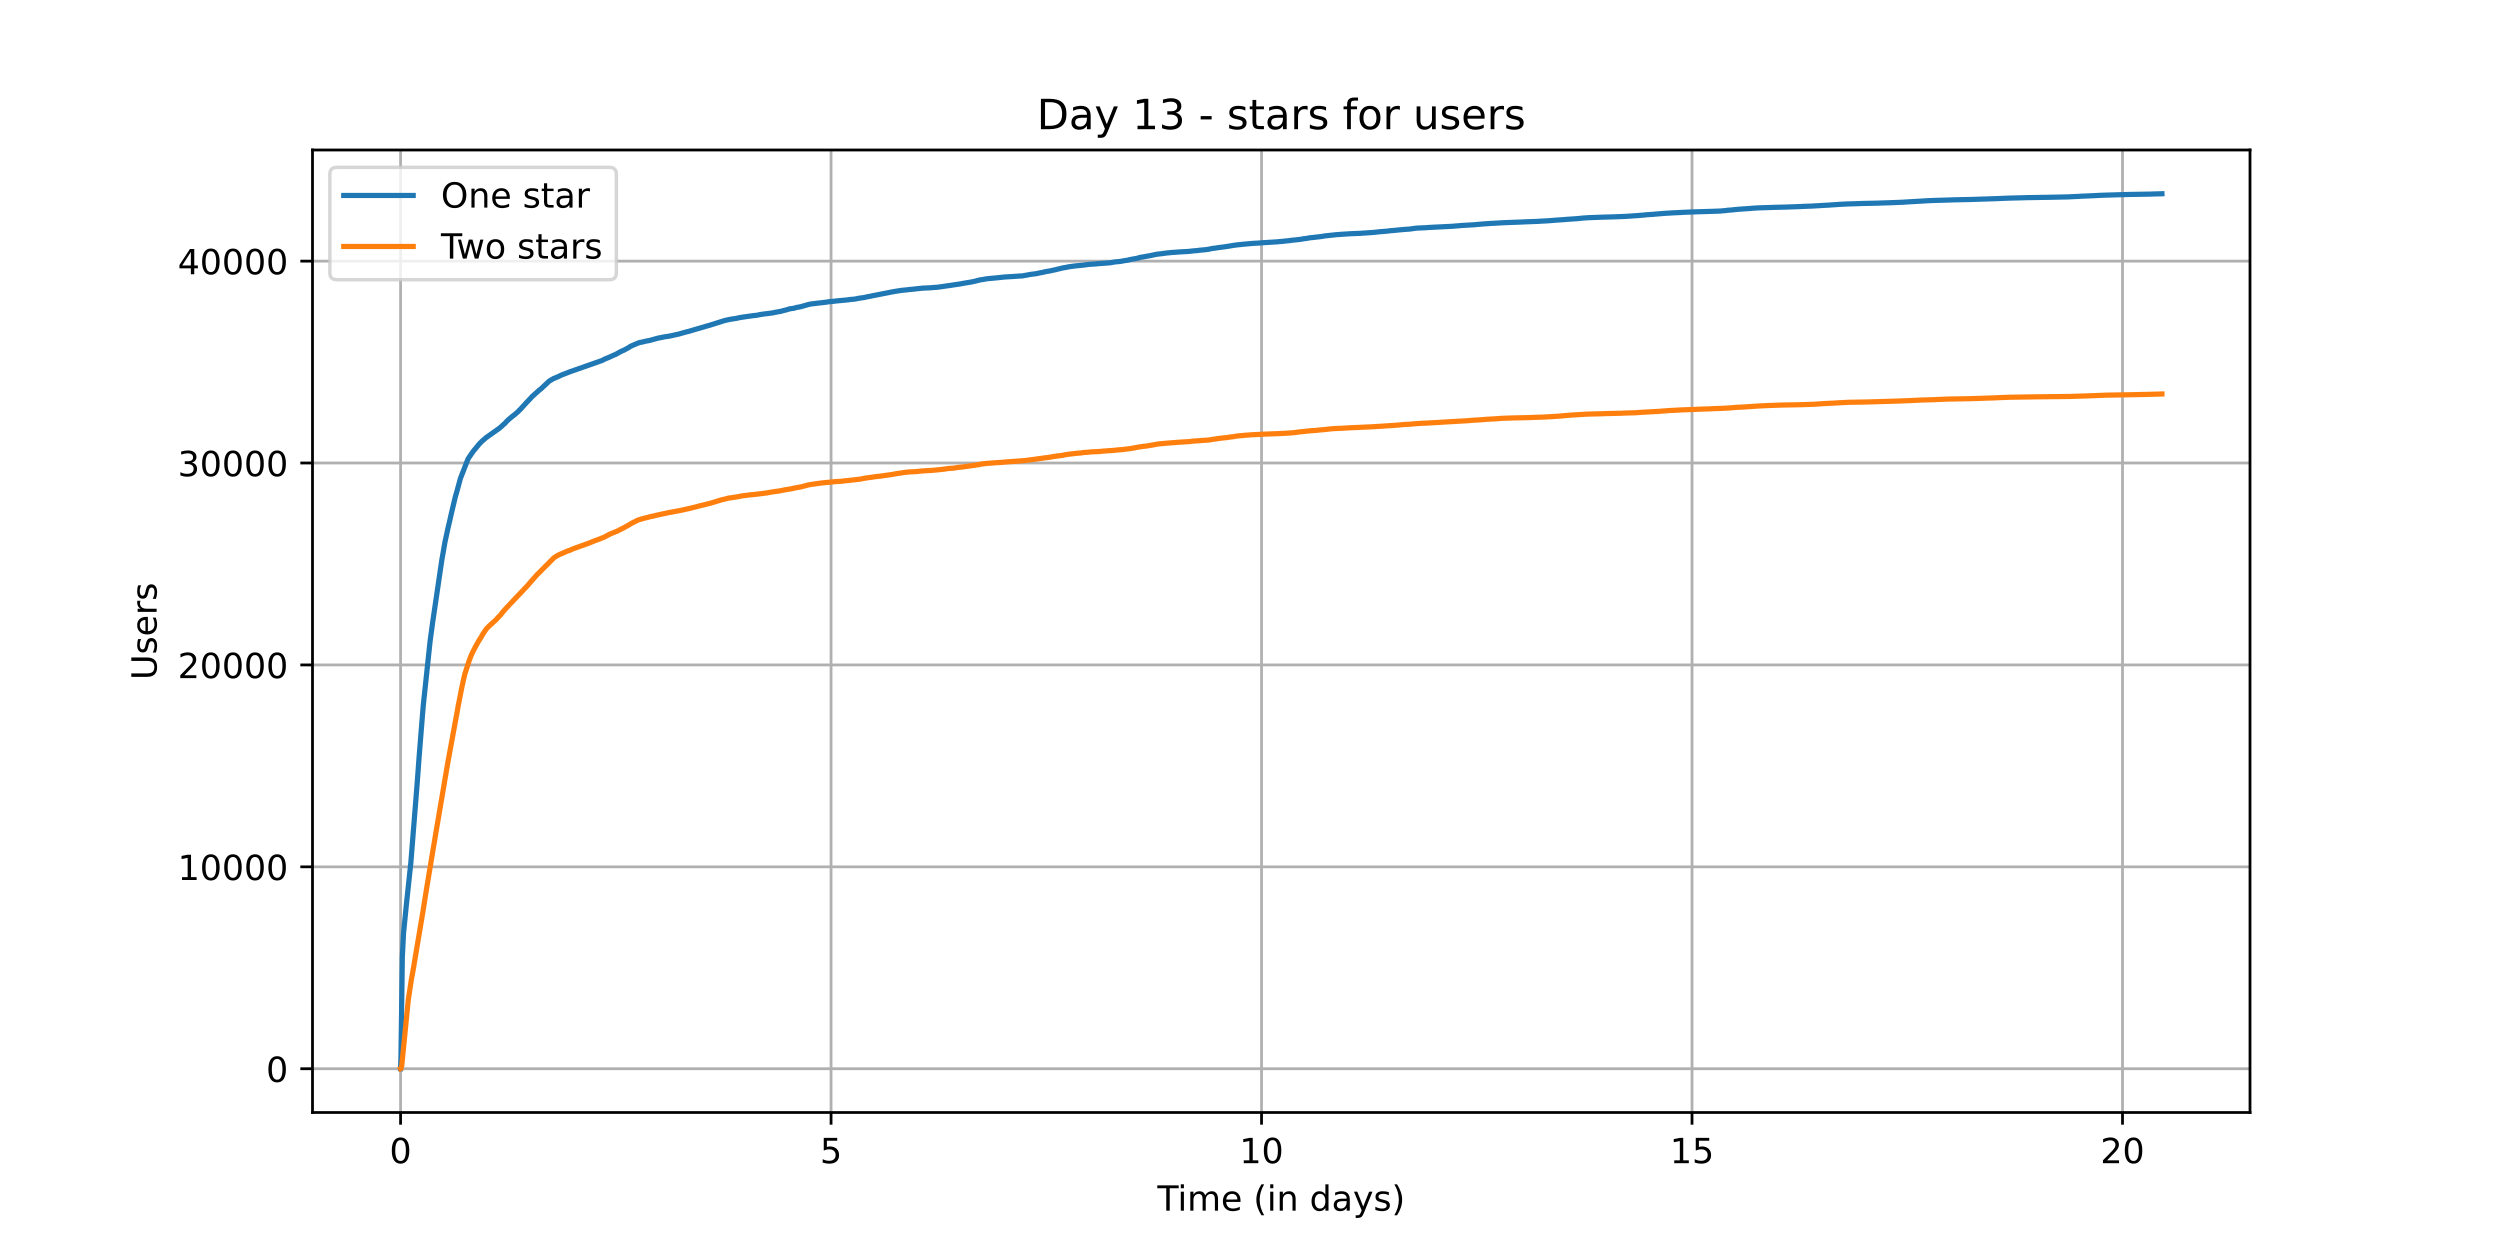 <?xml version="1.0" encoding="utf-8" standalone="no"?>
<!DOCTYPE svg PUBLIC "-//W3C//DTD SVG 1.1//EN"
  "http://www.w3.org/Graphics/SVG/1.1/DTD/svg11.dtd">
<!-- Created with matplotlib (https://matplotlib.org/) -->
<svg height="360pt" version="1.1" viewBox="0 0 720 360" width="720pt" xmlns="http://www.w3.org/2000/svg" xmlns:xlink="http://www.w3.org/1999/xlink">
 <defs>
  <style type="text/css">*{stroke-linecap:butt;stroke-linejoin:round;}</style>
 </defs>
 <g id="figure_1">
  <g id="patch_1">
   <path d="M 0 360 
L 720 360 
L 720 0 
L 0 0 
z
" style="fill:#ffffff;"/>
  </g>
  <g id="axes_1">
   <g id="patch_2">
    <path d="M 90 320.4 
L 648 320.4 
L 648 43.2 
L 90 43.2 
z
" style="fill:#ffffff;"/>
   </g>
   <g id="matplotlib.axis_1">
    <g id="xtick_1">
     <g id="line2d_1">
      <path clip-path="url(#pd31246cb4e)" d="M 115.364 320.4 
L 115.364 43.2 
" style="fill:none;stroke:#b0b0b0;stroke-linecap:square;stroke-width:0.8;"/>
     </g>
     <g id="line2d_2">
      <defs>
       <path d="M 0 0 
L 0 3.5 
" id="m4a425275cb" style="stroke:#000000;stroke-width:0.8;"/>
      </defs>
      <g>
       <use style="stroke:#000000;stroke-width:0.8;" x="115.364" xlink:href="#m4a425275cb" y="320.4"/>
      </g>
     </g>
     <g id="text_1">
      <!-- 0 -->
      <g transform="translate(112.182 334.998)scale(0.1 -0.1)">
       <defs>
        <path d="M 31.781 66.406 
Q 24.172 66.406 20.328 58.906 
Q 16.5 51.422 16.5 36.375 
Q 16.5 21.391 20.328 13.891 
Q 24.172 6.391 31.781 6.391 
Q 39.453 6.391 43.281 13.891 
Q 47.125 21.391 47.125 36.375 
Q 47.125 51.422 43.281 58.906 
Q 39.453 66.406 31.781 66.406 
z
M 31.781 74.219 
Q 44.047 74.219 50.516 64.516 
Q 56.984 54.828 56.984 36.375 
Q 56.984 17.969 50.516 8.266 
Q 44.047 -1.422 31.781 -1.422 
Q 19.531 -1.422 13.062 8.266 
Q 6.594 17.969 6.594 36.375 
Q 6.594 54.828 13.062 64.516 
Q 19.531 74.219 31.781 74.219 
z
" id="DejaVuSans-48"/>
       </defs>
       <use xlink:href="#DejaVuSans-48"/>
      </g>
     </g>
    </g>
    <g id="xtick_2">
     <g id="line2d_3">
      <path clip-path="url(#pd31246cb4e)" d="M 239.343 320.4 
L 239.343 43.2 
" style="fill:none;stroke:#b0b0b0;stroke-linecap:square;stroke-width:0.8;"/>
     </g>
     <g id="line2d_4">
      <g>
       <use style="stroke:#000000;stroke-width:0.8;" x="239.343" xlink:href="#m4a425275cb" y="320.4"/>
      </g>
     </g>
     <g id="text_2">
      <!-- 5 -->
      <g transform="translate(236.162 334.998)scale(0.1 -0.1)">
       <defs>
        <path d="M 10.797 72.906 
L 49.516 72.906 
L 49.516 64.594 
L 19.828 64.594 
L 19.828 46.734 
Q 21.969 47.469 24.109 47.828 
Q 26.266 48.188 28.422 48.188 
Q 40.625 48.188 47.75 41.5 
Q 54.891 34.812 54.891 23.391 
Q 54.891 11.625 47.562 5.094 
Q 40.234 -1.422 26.906 -1.422 
Q 22.312 -1.422 17.547 -0.641 
Q 12.797 0.141 7.719 1.703 
L 7.719 11.625 
Q 12.109 9.234 16.797 8.062 
Q 21.484 6.891 26.703 6.891 
Q 35.156 6.891 40.078 11.328 
Q 45.016 15.766 45.016 23.391 
Q 45.016 31 40.078 35.438 
Q 35.156 39.891 26.703 39.891 
Q 22.75 39.891 18.812 39.016 
Q 14.891 38.141 10.797 36.281 
z
" id="DejaVuSans-53"/>
       </defs>
       <use xlink:href="#DejaVuSans-53"/>
      </g>
     </g>
    </g>
    <g id="xtick_3">
     <g id="line2d_5">
      <path clip-path="url(#pd31246cb4e)" d="M 363.323 320.4 
L 363.323 43.2 
" style="fill:none;stroke:#b0b0b0;stroke-linecap:square;stroke-width:0.8;"/>
     </g>
     <g id="line2d_6">
      <g>
       <use style="stroke:#000000;stroke-width:0.8;" x="363.323" xlink:href="#m4a425275cb" y="320.4"/>
      </g>
     </g>
     <g id="text_3">
      <!-- 10 -->
      <g transform="translate(356.96 334.998)scale(0.1 -0.1)">
       <defs>
        <path d="M 12.406 8.297 
L 28.516 8.297 
L 28.516 63.922 
L 10.984 60.406 
L 10.984 69.391 
L 28.422 72.906 
L 38.281 72.906 
L 38.281 8.297 
L 54.391 8.297 
L 54.391 0 
L 12.406 0 
z
" id="DejaVuSans-49"/>
       </defs>
       <use xlink:href="#DejaVuSans-49"/>
       <use x="63.623" xlink:href="#DejaVuSans-48"/>
      </g>
     </g>
    </g>
    <g id="xtick_4">
     <g id="line2d_7">
      <path clip-path="url(#pd31246cb4e)" d="M 487.302 320.4 
L 487.302 43.2 
" style="fill:none;stroke:#b0b0b0;stroke-linecap:square;stroke-width:0.8;"/>
     </g>
     <g id="line2d_8">
      <g>
       <use style="stroke:#000000;stroke-width:0.8;" x="487.302" xlink:href="#m4a425275cb" y="320.4"/>
      </g>
     </g>
     <g id="text_4">
      <!-- 15 -->
      <g transform="translate(480.94 334.998)scale(0.1 -0.1)">
       <use xlink:href="#DejaVuSans-49"/>
       <use x="63.623" xlink:href="#DejaVuSans-53"/>
      </g>
     </g>
    </g>
    <g id="xtick_5">
     <g id="line2d_9">
      <path clip-path="url(#pd31246cb4e)" d="M 611.282 320.4 
L 611.282 43.2 
" style="fill:none;stroke:#b0b0b0;stroke-linecap:square;stroke-width:0.8;"/>
     </g>
     <g id="line2d_10">
      <g>
       <use style="stroke:#000000;stroke-width:0.8;" x="611.282" xlink:href="#m4a425275cb" y="320.4"/>
      </g>
     </g>
     <g id="text_5">
      <!-- 20 -->
      <g transform="translate(604.919 334.998)scale(0.1 -0.1)">
       <defs>
        <path d="M 19.188 8.297 
L 53.609 8.297 
L 53.609 0 
L 7.328 0 
L 7.328 8.297 
Q 12.938 14.109 22.625 23.891 
Q 32.328 33.688 34.812 36.531 
Q 39.547 41.844 41.422 45.531 
Q 43.312 49.219 43.312 52.781 
Q 43.312 58.594 39.234 62.25 
Q 35.156 65.922 28.609 65.922 
Q 23.969 65.922 18.812 64.312 
Q 13.672 62.703 7.812 59.422 
L 7.812 69.391 
Q 13.766 71.781 18.938 73 
Q 24.125 74.219 28.422 74.219 
Q 39.75 74.219 46.484 68.547 
Q 53.219 62.891 53.219 53.422 
Q 53.219 48.922 51.531 44.891 
Q 49.859 40.875 45.406 35.406 
Q 44.188 33.984 37.641 27.219 
Q 31.109 20.453 19.188 8.297 
z
" id="DejaVuSans-50"/>
       </defs>
       <use xlink:href="#DejaVuSans-50"/>
       <use x="63.623" xlink:href="#DejaVuSans-48"/>
      </g>
     </g>
    </g>
    <g id="text_6">
     <!-- Time (in days) -->
     <g transform="translate(333.327 348.677)scale(0.1 -0.1)">
      <defs>
       <path d="M -0.297 72.906 
L 61.375 72.906 
L 61.375 64.594 
L 35.5 64.594 
L 35.5 0 
L 25.594 0 
L 25.594 64.594 
L -0.297 64.594 
z
" id="DejaVuSans-84"/>
       <path d="M 9.422 54.688 
L 18.406 54.688 
L 18.406 0 
L 9.422 0 
z
M 9.422 75.984 
L 18.406 75.984 
L 18.406 64.594 
L 9.422 64.594 
z
" id="DejaVuSans-105"/>
       <path d="M 52 44.188 
Q 55.375 50.25 60.062 53.125 
Q 64.75 56 71.094 56 
Q 79.641 56 84.281 50.016 
Q 88.922 44.047 88.922 33.016 
L 88.922 0 
L 79.891 0 
L 79.891 32.719 
Q 79.891 40.578 77.094 44.375 
Q 74.312 48.188 68.609 48.188 
Q 61.625 48.188 57.562 43.547 
Q 53.516 38.922 53.516 30.906 
L 53.516 0 
L 44.484 0 
L 44.484 32.719 
Q 44.484 40.625 41.703 44.406 
Q 38.922 48.188 33.109 48.188 
Q 26.219 48.188 22.156 43.531 
Q 18.109 38.875 18.109 30.906 
L 18.109 0 
L 9.078 0 
L 9.078 54.688 
L 18.109 54.688 
L 18.109 46.188 
Q 21.188 51.219 25.484 53.609 
Q 29.781 56 35.688 56 
Q 41.656 56 45.828 52.969 
Q 50 49.953 52 44.188 
z
" id="DejaVuSans-109"/>
       <path d="M 56.203 29.594 
L 56.203 25.203 
L 14.891 25.203 
Q 15.484 15.922 20.484 11.062 
Q 25.484 6.203 34.422 6.203 
Q 39.594 6.203 44.453 7.469 
Q 49.312 8.734 54.109 11.281 
L 54.109 2.781 
Q 49.266 0.734 44.188 -0.344 
Q 39.109 -1.422 33.891 -1.422 
Q 20.797 -1.422 13.156 6.188 
Q 5.516 13.812 5.516 26.812 
Q 5.516 40.234 12.766 48.109 
Q 20.016 56 32.328 56 
Q 43.359 56 49.781 48.891 
Q 56.203 41.797 56.203 29.594 
z
M 47.219 32.234 
Q 47.125 39.594 43.094 43.984 
Q 39.062 48.391 32.422 48.391 
Q 24.906 48.391 20.391 44.141 
Q 15.875 39.891 15.188 32.172 
z
" id="DejaVuSans-101"/>
       <path id="DejaVuSans-32"/>
       <path d="M 31 75.875 
Q 24.469 64.656 21.281 53.656 
Q 18.109 42.672 18.109 31.391 
Q 18.109 20.125 21.312 9.062 
Q 24.516 -2 31 -13.188 
L 23.188 -13.188 
Q 15.875 -1.703 12.234 9.375 
Q 8.594 20.453 8.594 31.391 
Q 8.594 42.281 12.203 53.312 
Q 15.828 64.359 23.188 75.875 
z
" id="DejaVuSans-40"/>
       <path d="M 54.891 33.016 
L 54.891 0 
L 45.906 0 
L 45.906 32.719 
Q 45.906 40.484 42.875 44.328 
Q 39.844 48.188 33.797 48.188 
Q 26.516 48.188 22.312 43.547 
Q 18.109 38.922 18.109 30.906 
L 18.109 0 
L 9.078 0 
L 9.078 54.688 
L 18.109 54.688 
L 18.109 46.188 
Q 21.344 51.125 25.703 53.562 
Q 30.078 56 35.797 56 
Q 45.219 56 50.047 50.172 
Q 54.891 44.344 54.891 33.016 
z
" id="DejaVuSans-110"/>
       <path d="M 45.406 46.391 
L 45.406 75.984 
L 54.391 75.984 
L 54.391 0 
L 45.406 0 
L 45.406 8.203 
Q 42.578 3.328 38.25 0.953 
Q 33.938 -1.422 27.875 -1.422 
Q 17.969 -1.422 11.734 6.484 
Q 5.516 14.406 5.516 27.297 
Q 5.516 40.188 11.734 48.094 
Q 17.969 56 27.875 56 
Q 33.938 56 38.25 53.625 
Q 42.578 51.266 45.406 46.391 
z
M 14.797 27.297 
Q 14.797 17.391 18.875 11.75 
Q 22.953 6.109 30.078 6.109 
Q 37.203 6.109 41.297 11.75 
Q 45.406 17.391 45.406 27.297 
Q 45.406 37.203 41.297 42.844 
Q 37.203 48.484 30.078 48.484 
Q 22.953 48.484 18.875 42.844 
Q 14.797 37.203 14.797 27.297 
z
" id="DejaVuSans-100"/>
       <path d="M 34.281 27.484 
Q 23.391 27.484 19.188 25 
Q 14.984 22.516 14.984 16.5 
Q 14.984 11.719 18.141 8.906 
Q 21.297 6.109 26.703 6.109 
Q 34.188 6.109 38.703 11.406 
Q 43.219 16.703 43.219 25.484 
L 43.219 27.484 
z
M 52.203 31.203 
L 52.203 0 
L 43.219 0 
L 43.219 8.297 
Q 40.141 3.328 35.547 0.953 
Q 30.953 -1.422 24.312 -1.422 
Q 15.922 -1.422 10.953 3.297 
Q 6 8.016 6 15.922 
Q 6 25.141 12.172 29.828 
Q 18.359 34.516 30.609 34.516 
L 43.219 34.516 
L 43.219 35.406 
Q 43.219 41.609 39.141 45 
Q 35.062 48.391 27.688 48.391 
Q 23 48.391 18.547 47.266 
Q 14.109 46.141 10.016 43.891 
L 10.016 52.203 
Q 14.938 54.109 19.578 55.047 
Q 24.219 56 28.609 56 
Q 40.484 56 46.344 49.844 
Q 52.203 43.703 52.203 31.203 
z
" id="DejaVuSans-97"/>
       <path d="M 32.172 -5.078 
Q 28.375 -14.844 24.75 -17.812 
Q 21.141 -20.797 15.094 -20.797 
L 7.906 -20.797 
L 7.906 -13.281 
L 13.188 -13.281 
Q 16.891 -13.281 18.938 -11.516 
Q 21 -9.766 23.484 -3.219 
L 25.094 0.875 
L 2.984 54.688 
L 12.5 54.688 
L 29.594 11.922 
L 46.688 54.688 
L 56.203 54.688 
z
" id="DejaVuSans-121"/>
       <path d="M 44.281 53.078 
L 44.281 44.578 
Q 40.484 46.531 36.375 47.5 
Q 32.281 48.484 27.875 48.484 
Q 21.188 48.484 17.844 46.438 
Q 14.5 44.391 14.5 40.281 
Q 14.5 37.156 16.891 35.375 
Q 19.281 33.594 26.516 31.984 
L 29.594 31.297 
Q 39.156 29.25 43.188 25.516 
Q 47.219 21.781 47.219 15.094 
Q 47.219 7.469 41.188 3.016 
Q 35.156 -1.422 24.609 -1.422 
Q 20.219 -1.422 15.453 -0.562 
Q 10.688 0.297 5.422 2 
L 5.422 11.281 
Q 10.406 8.688 15.234 7.391 
Q 20.062 6.109 24.812 6.109 
Q 31.156 6.109 34.562 8.281 
Q 37.984 10.453 37.984 14.406 
Q 37.984 18.062 35.516 20.016 
Q 33.062 21.969 24.703 23.781 
L 21.578 24.516 
Q 13.234 26.266 9.516 29.906 
Q 5.812 33.547 5.812 39.891 
Q 5.812 47.609 11.281 51.797 
Q 16.75 56 26.812 56 
Q 31.781 56 36.172 55.266 
Q 40.578 54.547 44.281 53.078 
z
" id="DejaVuSans-115"/>
       <path d="M 8.016 75.875 
L 15.828 75.875 
Q 23.141 64.359 26.781 53.312 
Q 30.422 42.281 30.422 31.391 
Q 30.422 20.453 26.781 9.375 
Q 23.141 -1.703 15.828 -13.188 
L 8.016 -13.188 
Q 14.5 -2 17.703 9.062 
Q 20.906 20.125 20.906 31.391 
Q 20.906 42.672 17.703 53.656 
Q 14.5 64.656 8.016 75.875 
z
" id="DejaVuSans-41"/>
      </defs>
      <use xlink:href="#DejaVuSans-84"/>
      <use x="57.959" xlink:href="#DejaVuSans-105"/>
      <use x="85.742" xlink:href="#DejaVuSans-109"/>
      <use x="183.154" xlink:href="#DejaVuSans-101"/>
      <use x="244.678" xlink:href="#DejaVuSans-32"/>
      <use x="276.465" xlink:href="#DejaVuSans-40"/>
      <use x="315.479" xlink:href="#DejaVuSans-105"/>
      <use x="343.262" xlink:href="#DejaVuSans-110"/>
      <use x="406.641" xlink:href="#DejaVuSans-32"/>
      <use x="438.428" xlink:href="#DejaVuSans-100"/>
      <use x="501.904" xlink:href="#DejaVuSans-97"/>
      <use x="563.184" xlink:href="#DejaVuSans-121"/>
      <use x="622.363" xlink:href="#DejaVuSans-115"/>
      <use x="674.463" xlink:href="#DejaVuSans-41"/>
     </g>
    </g>
   </g>
   <g id="matplotlib.axis_2">
    <g id="ytick_1">
     <g id="line2d_11">
      <path clip-path="url(#pd31246cb4e)" d="M 90 307.8 
L 648 307.8 
" style="fill:none;stroke:#b0b0b0;stroke-linecap:square;stroke-width:0.8;"/>
     </g>
     <g id="line2d_12">
      <defs>
       <path d="M 0 0 
L -3.5 0 
" id="m930302299f" style="stroke:#000000;stroke-width:0.8;"/>
      </defs>
      <g>
       <use style="stroke:#000000;stroke-width:0.8;" x="90" xlink:href="#m930302299f" y="307.8"/>
      </g>
     </g>
     <g id="text_7">
      <!-- 0 -->
      <g transform="translate(76.638 311.599)scale(0.1 -0.1)">
       <use xlink:href="#DejaVuSans-48"/>
      </g>
     </g>
    </g>
    <g id="ytick_2">
     <g id="line2d_13">
      <path clip-path="url(#pd31246cb4e)" d="M 90 249.65 
L 648 249.65 
" style="fill:none;stroke:#b0b0b0;stroke-linecap:square;stroke-width:0.8;"/>
     </g>
     <g id="line2d_14">
      <g>
       <use style="stroke:#000000;stroke-width:0.8;" x="90" xlink:href="#m930302299f" y="249.65"/>
      </g>
     </g>
     <g id="text_8">
      <!-- 10000 -->
      <g transform="translate(51.188 253.449)scale(0.1 -0.1)">
       <use xlink:href="#DejaVuSans-49"/>
       <use x="63.623" xlink:href="#DejaVuSans-48"/>
       <use x="127.246" xlink:href="#DejaVuSans-48"/>
       <use x="190.869" xlink:href="#DejaVuSans-48"/>
       <use x="254.492" xlink:href="#DejaVuSans-48"/>
      </g>
     </g>
    </g>
    <g id="ytick_3">
     <g id="line2d_15">
      <path clip-path="url(#pd31246cb4e)" d="M 90 191.499 
L 648 191.499 
" style="fill:none;stroke:#b0b0b0;stroke-linecap:square;stroke-width:0.8;"/>
     </g>
     <g id="line2d_16">
      <g>
       <use style="stroke:#000000;stroke-width:0.8;" x="90" xlink:href="#m930302299f" y="191.499"/>
      </g>
     </g>
     <g id="text_9">
      <!-- 20000 -->
      <g transform="translate(51.188 195.299)scale(0.1 -0.1)">
       <use xlink:href="#DejaVuSans-50"/>
       <use x="63.623" xlink:href="#DejaVuSans-48"/>
       <use x="127.246" xlink:href="#DejaVuSans-48"/>
       <use x="190.869" xlink:href="#DejaVuSans-48"/>
       <use x="254.492" xlink:href="#DejaVuSans-48"/>
      </g>
     </g>
    </g>
    <g id="ytick_4">
     <g id="line2d_17">
      <path clip-path="url(#pd31246cb4e)" d="M 90 133.349 
L 648 133.349 
" style="fill:none;stroke:#b0b0b0;stroke-linecap:square;stroke-width:0.8;"/>
     </g>
     <g id="line2d_18">
      <g>
       <use style="stroke:#000000;stroke-width:0.8;" x="90" xlink:href="#m930302299f" y="133.349"/>
      </g>
     </g>
     <g id="text_10">
      <!-- 30000 -->
      <g transform="translate(51.188 137.148)scale(0.1 -0.1)">
       <defs>
        <path d="M 40.578 39.312 
Q 47.656 37.797 51.625 33 
Q 55.609 28.219 55.609 21.188 
Q 55.609 10.406 48.188 4.484 
Q 40.766 -1.422 27.094 -1.422 
Q 22.516 -1.422 17.656 -0.516 
Q 12.797 0.391 7.625 2.203 
L 7.625 11.719 
Q 11.719 9.328 16.594 8.109 
Q 21.484 6.891 26.812 6.891 
Q 36.078 6.891 40.938 10.547 
Q 45.797 14.203 45.797 21.188 
Q 45.797 27.641 41.281 31.266 
Q 36.766 34.906 28.719 34.906 
L 20.219 34.906 
L 20.219 43.016 
L 29.109 43.016 
Q 36.375 43.016 40.234 45.922 
Q 44.094 48.828 44.094 54.297 
Q 44.094 59.906 40.109 62.906 
Q 36.141 65.922 28.719 65.922 
Q 24.656 65.922 20.016 65.031 
Q 15.375 64.156 9.812 62.312 
L 9.812 71.094 
Q 15.438 72.656 20.344 73.438 
Q 25.25 74.219 29.594 74.219 
Q 40.828 74.219 47.359 69.109 
Q 53.906 64.016 53.906 55.328 
Q 53.906 49.266 50.438 45.094 
Q 46.969 40.922 40.578 39.312 
z
" id="DejaVuSans-51"/>
       </defs>
       <use xlink:href="#DejaVuSans-51"/>
       <use x="63.623" xlink:href="#DejaVuSans-48"/>
       <use x="127.246" xlink:href="#DejaVuSans-48"/>
       <use x="190.869" xlink:href="#DejaVuSans-48"/>
       <use x="254.492" xlink:href="#DejaVuSans-48"/>
      </g>
     </g>
    </g>
    <g id="ytick_5">
     <g id="line2d_19">
      <path clip-path="url(#pd31246cb4e)" d="M 90 75.199 
L 648 75.199 
" style="fill:none;stroke:#b0b0b0;stroke-linecap:square;stroke-width:0.8;"/>
     </g>
     <g id="line2d_20">
      <g>
       <use style="stroke:#000000;stroke-width:0.8;" x="90" xlink:href="#m930302299f" y="75.199"/>
      </g>
     </g>
     <g id="text_11">
      <!-- 40000 -->
      <g transform="translate(51.188 78.998)scale(0.1 -0.1)">
       <defs>
        <path d="M 37.797 64.312 
L 12.891 25.391 
L 37.797 25.391 
z
M 35.203 72.906 
L 47.609 72.906 
L 47.609 25.391 
L 58.016 25.391 
L 58.016 17.188 
L 47.609 17.188 
L 47.609 0 
L 37.797 0 
L 37.797 17.188 
L 4.891 17.188 
L 4.891 26.703 
z
" id="DejaVuSans-52"/>
       </defs>
       <use xlink:href="#DejaVuSans-52"/>
       <use x="63.623" xlink:href="#DejaVuSans-48"/>
       <use x="127.246" xlink:href="#DejaVuSans-48"/>
       <use x="190.869" xlink:href="#DejaVuSans-48"/>
       <use x="254.492" xlink:href="#DejaVuSans-48"/>
      </g>
     </g>
    </g>
    <g id="text_12">
     <!-- Users -->
     <g transform="translate(45.108 195.801)rotate(-90)scale(0.1 -0.1)">
      <defs>
       <path d="M 8.688 72.906 
L 18.609 72.906 
L 18.609 28.609 
Q 18.609 16.891 22.844 11.734 
Q 27.094 6.594 36.625 6.594 
Q 46.094 6.594 50.344 11.734 
Q 54.594 16.891 54.594 28.609 
L 54.594 72.906 
L 64.5 72.906 
L 64.5 27.391 
Q 64.5 13.141 57.438 5.859 
Q 50.391 -1.422 36.625 -1.422 
Q 22.797 -1.422 15.734 5.859 
Q 8.688 13.141 8.688 27.391 
z
" id="DejaVuSans-85"/>
       <path d="M 41.109 46.297 
Q 39.594 47.172 37.812 47.578 
Q 36.031 48 33.891 48 
Q 26.266 48 22.188 43.047 
Q 18.109 38.094 18.109 28.812 
L 18.109 0 
L 9.078 0 
L 9.078 54.688 
L 18.109 54.688 
L 18.109 46.188 
Q 20.953 51.172 25.484 53.578 
Q 30.031 56 36.531 56 
Q 37.453 56 38.578 55.875 
Q 39.703 55.766 41.062 55.516 
z
" id="DejaVuSans-114"/>
      </defs>
      <use xlink:href="#DejaVuSans-85"/>
      <use x="73.193" xlink:href="#DejaVuSans-115"/>
      <use x="125.293" xlink:href="#DejaVuSans-101"/>
      <use x="186.816" xlink:href="#DejaVuSans-114"/>
      <use x="227.93" xlink:href="#DejaVuSans-115"/>
     </g>
    </g>
   </g>
   <g id="line2d_21">
    <path clip-path="url(#pd31246cb4e)" d="M 115.364 307.8 
L 115.477 304.23 
L 115.869 275.713 
L 116.21 268.828 
L 117.081 260.094 
L 118.309 248.603 
L 120.135 225.733 
L 120.715 217.876 
L 121.21 211.66 
L 121.91 203.077 
L 123.872 184.638 
L 124.623 179.102 
L 127.252 161.244 
L 127.661 158.924 
L 128.139 156.156 
L 128.6 154.033 
L 128.907 152.609 
L 129.572 149.759 
L 129.828 148.608 
L 130.187 147.055 
L 130.511 145.694 
L 131.023 143.537 
L 131.177 142.915 
L 131.552 141.653 
L 132.61 137.757 
L 134.743 132.297 
L 134.931 131.954 
L 135.767 130.727 
L 135.904 130.511 
L 136.501 129.703 
L 136.808 129.36 
L 138.088 127.796 
L 138.207 127.697 
L 138.771 127.104 
L 139.47 126.505 
L 139.828 126.191 
L 139.931 126.086 
L 143.856 123.307 
L 144.214 123.004 
L 144.692 122.557 
L 145.102 122.179 
L 145.392 121.969 
L 145.699 121.58 
L 146.125 121.161 
L 146.416 120.876 
L 147.201 120.207 
L 147.918 119.626 
L 148.088 119.521 
L 149.183 118.567 
L 149.285 118.474 
L 149.643 118.067 
L 149.78 117.968 
L 151.623 115.945 
L 152.22 115.317 
L 152.613 114.921 
L 153.313 114.131 
L 153.466 114.02 
L 153.688 113.817 
L 154.78 112.834 
L 154.917 112.735 
L 155.224 112.427 
L 155.838 111.962 
L 156.009 111.793 
L 158.16 109.769 
L 159.491 108.978 
L 159.833 108.88 
L 160.106 108.74 
L 160.362 108.63 
L 160.789 108.473 
L 161.403 108.147 
L 161.659 108.036 
L 164.134 107.071 
L 164.373 106.984 
L 173.149 103.908 
L 173.644 103.704 
L 174.156 103.413 
L 174.617 103.233 
L 174.873 103.123 
L 175.316 102.948 
L 176.255 102.512 
L 176.835 102.245 
L 177.194 102.134 
L 178.302 101.506 
L 178.883 101.198 
L 179.429 100.959 
L 179.685 100.849 
L 180.283 100.529 
L 180.607 100.343 
L 181.136 100.058 
L 181.444 99.826 
L 181.666 99.715 
L 182.263 99.436 
L 183.629 98.866 
L 183.799 98.802 
L 184.09 98.692 
L 184.312 98.622 
L 184.96 98.517 
L 185.285 98.424 
L 186.292 98.192 
L 186.992 98.081 
L 188.988 97.523 
L 189.398 97.418 
L 189.569 97.354 
L 190.285 97.244 
L 191.241 97.034 
L 191.941 96.93 
L 192.162 96.901 
L 192.828 96.79 
L 193.664 96.621 
L 194.09 96.511 
L 195.029 96.307 
L 195.524 96.197 
L 197.674 95.586 
L 198.203 95.476 
L 201.02 94.639 
L 201.446 94.528 
L 203.921 93.795 
L 204.349 93.685 
L 208.582 92.347 
L 209.009 92.249 
L 209.214 92.196 
L 210.17 91.987 
L 210.818 91.876 
L 211.399 91.795 
L 212.082 91.69 
L 212.389 91.609 
L 212.918 91.498 
L 213.157 91.458 
L 213.822 91.347 
L 214.368 91.272 
L 215.051 91.161 
L 215.563 91.097 
L 216.365 90.987 
L 216.946 90.9 
L 218.005 90.789 
L 218.927 90.591 
L 219.712 90.481 
L 219.968 90.44 
L 220.855 90.33 
L 221.35 90.271 
L 222.135 90.161 
L 222.647 90.103 
L 223.04 89.992 
L 223.278 89.952 
L 223.91 89.841 
L 224.217 89.766 
L 224.934 89.661 
L 225.173 89.568 
L 226.504 89.231 
L 226.896 89.12 
L 227.289 88.975 
L 228.023 88.864 
L 228.517 88.806 
L 228.91 88.701 
L 229.303 88.568 
L 230.02 88.446 
L 230.549 88.341 
L 230.857 88.265 
L 232.957 87.661 
L 233.555 87.556 
L 233.828 87.504 
L 234.817 87.399 
L 235.073 87.352 
L 236.166 87.242 
L 236.677 87.178 
L 237.599 87.067 
L 238.111 87.009 
L 238.708 86.899 
L 238.93 86.87 
L 240.124 86.765 
L 240.346 86.736 
L 241.336 86.625 
L 241.763 86.591 
L 242.838 86.486 
L 243.042 86.468 
L 244.219 86.358 
L 244.868 86.253 
L 246.148 86.143 
L 246.95 85.98 
L 247.53 85.87 
L 248.094 85.794 
L 248.878 85.683 
L 249.868 85.462 
L 250.482 85.352 
L 250.756 85.3 
L 251.199 85.189 
L 251.916 85.055 
L 252.496 84.945 
L 253.23 84.805 
L 253.726 84.695 
L 254.425 84.567 
L 254.972 84.456 
L 255.723 84.311 
L 256.252 84.201 
L 257.038 84.049 
L 257.669 83.939 
L 258.318 83.834 
L 259.001 83.724 
L 259.599 83.631 
L 260.708 83.52 
L 261.169 83.474 
L 262.091 83.363 
L 262.5 83.334 
L 263.558 83.224 
L 264.104 83.148 
L 265.231 83.038 
L 265.726 82.985 
L 268.098 82.875 
L 268.593 82.822 
L 270.145 82.712 
L 270.401 82.671 
L 271.17 82.561 
L 271.716 82.485 
L 272.364 82.375 
L 272.893 82.311 
L 273.712 82.2 
L 274.377 82.09 
L 275.128 81.979 
L 275.367 81.944 
L 276.118 81.834 
L 276.733 81.735 
L 277.245 81.625 
L 277.859 81.531 
L 278.491 81.421 
L 278.747 81.374 
L 279.429 81.276 
L 279.583 81.235 
L 280.197 81.124 
L 281.392 80.834 
L 281.835 80.723 
L 282.194 80.607 
L 282.671 80.56 
L 283.337 80.45 
L 284.139 80.293 
L 285.265 80.182 
L 285.709 80.142 
L 286.938 80.031 
L 287.45 79.973 
L 288.559 79.863 
L 289.088 79.793 
L 290.862 79.682 
L 291.255 79.665 
L 292.757 79.56 
L 292.961 79.549 
L 294.651 79.438 
L 294.958 79.351 
L 295.709 79.24 
L 296.596 79.054 
L 297.347 78.95 
L 297.569 78.926 
L 298.456 78.816 
L 299.497 78.577 
L 300.18 78.467 
L 300.47 78.397 
L 300.896 78.287 
L 301.647 78.141 
L 302.381 78.031 
L 303.405 77.792 
L 304.003 77.682 
L 304.344 77.571 
L 304.873 77.461 
L 306.102 77.153 
L 306.853 77.042 
L 307.791 76.839 
L 308.61 76.728 
L 309.207 76.641 
L 310.231 76.531 
L 310.692 76.49 
L 311.835 76.379 
L 312.416 76.298 
L 313.252 76.187 
L 313.781 76.124 
L 315.607 76.013 
L 316.136 75.949 
L 317.586 75.839 
L 318.03 75.804 
L 319.635 75.693 
L 320.335 75.571 
L 320.949 75.461 
L 321.478 75.397 
L 322.69 75.286 
L 323.458 75.135 
L 324.14 75.03 
L 324.311 75.007 
L 325.01 74.879 
L 325.386 74.769 
L 325.625 74.728 
L 326.171 74.617 
L 326.802 74.513 
L 327.417 74.402 
L 327.638 74.373 
L 327.877 74.274 
L 328.099 74.193 
L 328.577 74.082 
L 329.089 74.018 
L 329.67 73.908 
L 330.421 73.768 
L 331.087 73.658 
L 331.924 73.483 
L 332.435 73.373 
L 333.289 73.199 
L 334.279 73.094 
L 334.501 73.071 
L 335.252 72.96 
L 335.474 72.931 
L 336.327 72.821 
L 336.737 72.797 
L 337.675 72.687 
L 338.034 72.681 
L 339.501 72.571 
L 339.928 72.541 
L 341.941 72.431 
L 342.351 72.408 
L 343.238 72.303 
L 343.46 72.274 
L 344.791 72.163 
L 345.354 72.082 
L 346.583 71.972 
L 347.06 71.925 
L 347.931 71.815 
L 348.869 71.611 
L 349.552 71.501 
L 349.978 71.466 
L 350.593 71.355 
L 351.156 71.28 
L 352.01 71.169 
L 352.504 71.111 
L 353.221 71 
L 353.836 70.907 
L 354.502 70.797 
L 355.185 70.675 
L 356.021 70.564 
L 356.277 70.524 
L 357.421 70.419 
L 357.677 70.372 
L 358.974 70.262 
L 359.452 70.215 
L 360.681 70.111 
L 360.903 70.088 
L 362.916 69.977 
L 363.411 69.925 
L 365.135 69.814 
L 365.544 69.791 
L 367.336 69.68 
L 367.746 69.657 
L 368.889 69.547 
L 369.315 69.518 
L 370.045 69.43 
L 370.715 69.361 
L 371.77 69.25 
L 372.043 69.186 
L 373.272 69.076 
L 373.766 69.018 
L 374.654 68.913 
L 374.927 68.855 
L 375.558 68.75 
L 376.428 68.64 
L 377.196 68.488 
L 378.34 68.378 
L 378.852 68.314 
L 379.842 68.203 
L 380.371 68.134 
L 381.088 68.035 
L 381.293 67.982 
L 381.856 67.907 
L 382.949 67.796 
L 383.444 67.738 
L 384.451 67.634 
L 384.69 67.599 
L 386.295 67.488 
L 386.722 67.453 
L 388.582 67.343 
L 389.008 67.308 
L 391.841 67.197 
L 392.318 67.151 
L 394.178 67.04 
L 394.418 67.011 
L 394.81 66.994 
L 396.09 66.883 
L 396.585 66.825 
L 397.642 66.715 
L 398.052 66.692 
L 399.298 66.581 
L 399.724 66.546 
L 400.492 66.436 
L 400.714 66.418 
L 401.124 66.395 
L 402.301 66.284 
L 402.557 66.244 
L 403.889 66.133 
L 404.367 66.081 
L 405.937 65.976 
L 406.159 65.953 
L 406.757 65.86 
L 407.593 65.75 
L 408.105 65.691 
L 410.7 65.581 
L 411.16 65.534 
L 413.105 65.424 
L 413.498 65.406 
L 415.768 65.296 
L 416.177 65.273 
L 418.43 65.162 
L 418.925 65.11 
L 420.341 64.999 
L 420.819 64.947 
L 422.713 64.837 
L 423.106 64.819 
L 424.829 64.709 
L 425.324 64.65 
L 426.706 64.54 
L 427.184 64.493 
L 428.84 64.383 
L 429.267 64.348 
L 431.4 64.238 
L 431.844 64.203 
L 434.012 64.092 
L 434.37 64.086 
L 437.373 63.976 
L 437.749 63.964 
L 440.001 63.854 
L 440.36 63.848 
L 443.261 63.743 
L 443.499 63.708 
L 445.701 63.598 
L 446.162 63.557 
L 447.663 63.447 
L 448.141 63.4 
L 449.78 63.29 
L 450.172 63.272 
L 451.401 63.162 
L 451.828 63.133 
L 453.466 63.022 
L 453.876 62.999 
L 455.087 62.889 
L 455.599 62.825 
L 457.152 62.714 
L 457.562 62.691 
L 460.531 62.58 
L 460.736 62.569 
L 464.575 62.458 
L 464.951 62.447 
L 467.818 62.336 
L 468.21 62.319 
L 469.9 62.208 
L 470.361 62.167 
L 472.016 62.063 
L 472.255 62.034 
L 473.604 61.923 
L 474.133 61.853 
L 475.907 61.743 
L 476.368 61.702 
L 477.58 61.592 
L 478.006 61.563 
L 479.304 61.452 
L 479.73 61.423 
L 480.123 61.406 
L 481.949 61.295 
L 482.341 61.278 
L 484.611 61.167 
L 485.038 61.138 
L 487.854 61.028 
L 488.246 61.01 
L 492.001 60.9 
L 492.376 60.888 
L 495.482 60.783 
L 495.705 60.754 
L 496.933 60.644 
L 497.53 60.557 
L 498.998 60.452 
L 499.254 60.406 
L 500.398 60.295 
L 500.808 60.266 
L 502.225 60.155 
L 502.617 60.138 
L 504.137 60.028 
L 504.581 59.987 
L 506.22 59.876 
L 506.612 59.859 
L 510.179 59.748 
L 510.572 59.731 
L 514.958 59.62 
L 515.367 59.597 
L 518.627 59.487 
L 519.053 59.452 
L 522.057 59.341 
L 522.484 59.306 
L 524.532 59.196 
L 524.753 59.173 
L 526.904 59.062 
L 527.382 59.016 
L 529.174 58.905 
L 529.397 58.882 
L 531.445 58.771 
L 531.838 58.748 
L 535.541 58.638 
L 535.763 58.614 
L 540.917 58.504 
L 541.326 58.481 
L 544.86 58.37 
L 545.269 58.347 
L 548.153 58.236 
L 548.614 58.196 
L 550.44 58.085 
L 550.85 58.062 
L 552.711 57.952 
L 553.103 57.934 
L 554.896 57.824 
L 555.101 57.806 
L 558.003 57.696 
L 558.361 57.69 
L 562.115 57.579 
L 562.525 57.556 
L 567.73 57.446 
L 568.105 57.434 
L 571.416 57.324 
L 571.775 57.318 
L 574.966 57.207 
L 575.358 57.19 
L 578.022 57.079 
L 578.414 57.062 
L 582.955 56.951 
L 583.364 56.928 
L 590.207 56.818 
L 590.566 56.812 
L 595.805 56.701 
L 596.232 56.666 
L 598.775 56.556 
L 599.219 56.515 
L 601.932 56.405 
L 602.342 56.382 
L 604.613 56.271 
L 605.023 56.248 
L 608.505 56.137 
L 608.863 56.131 
L 612.601 56.021 
L 612.976 56.009 
L 619.462 55.899 
L 619.871 55.876 
L 622.636 55.8 
L 622.636 55.8 
" style="fill:none;stroke:#1f77b4;stroke-linecap:square;stroke-width:1.5;"/>
   </g>
   <g id="line2d_22">
    <path clip-path="url(#pd31246cb4e)" d="M 115.364 307.8 
L 115.511 307.73 
L 115.715 306.788 
L 117.61 287.79 
L 118.446 282.289 
L 118.94 279.626 
L 121.756 262.832 
L 122.644 257.233 
L 124.64 245.143 
L 125.118 242.364 
L 125.442 240.386 
L 128.924 219.906 
L 131.143 207.799 
L 131.552 205.671 
L 131.944 203.374 
L 132.115 202.536 
L 133.02 197.884 
L 133.344 196.402 
L 133.856 194.18 
L 135.034 190.528 
L 135.375 189.592 
L 135.716 188.732 
L 136.023 188.045 
L 136.74 186.621 
L 137.832 184.649 
L 138.651 183.353 
L 139.095 182.55 
L 139.265 182.323 
L 139.624 181.759 
L 139.982 181.259 
L 140.204 180.974 
L 140.767 180.399 
L 140.886 180.288 
L 141.313 179.881 
L 141.569 179.678 
L 142.047 179.206 
L 142.201 179.067 
L 142.354 178.962 
L 142.747 178.608 
L 142.832 178.515 
L 143.514 177.764 
L 143.839 177.421 
L 144.163 177.078 
L 144.299 176.927 
L 144.675 176.404 
L 145.87 175.049 
L 146.074 174.828 
L 152.203 168.361 
L 152.459 168.013 
L 153.807 166.489 
L 154.593 165.594 
L 159.543 160.639 
L 159.713 160.529 
L 160.055 160.302 
L 160.311 160.127 
L 160.994 159.778 
L 161.284 159.627 
L 161.574 159.517 
L 162.086 159.296 
L 163.178 158.813 
L 163.417 158.714 
L 163.656 158.61 
L 163.929 158.557 
L 164.936 158.104 
L 165.38 157.935 
L 169.975 156.295 
L 170.129 156.202 
L 170.453 156.092 
L 170.743 155.952 
L 170.999 155.848 
L 171.357 155.725 
L 171.579 155.615 
L 171.886 155.539 
L 174.036 154.685 
L 174.907 154.219 
L 175.129 154.109 
L 175.316 153.987 
L 175.555 153.894 
L 175.794 153.754 
L 176.067 153.644 
L 177.893 152.911 
L 178.269 152.684 
L 179.071 152.295 
L 179.856 151.888 
L 180.317 151.62 
L 180.607 151.48 
L 181.068 151.213 
L 181.444 150.986 
L 181.853 150.742 
L 182.041 150.626 
L 182.792 150.265 
L 183.014 150.137 
L 183.799 149.753 
L 184.021 149.678 
L 186.002 149.125 
L 186.548 149.015 
L 186.77 148.945 
L 187.094 148.835 
L 187.879 148.683 
L 188.323 148.573 
L 189.432 148.311 
L 189.978 148.201 
L 190.968 147.974 
L 191.599 147.864 
L 191.941 147.765 
L 192.76 147.596 
L 193.442 147.486 
L 194.21 147.334 
L 194.824 147.23 
L 195.132 147.154 
L 195.814 147.044 
L 196.77 146.828 
L 197.299 146.724 
L 197.504 146.66 
L 198.032 146.555 
L 198.306 146.497 
L 199.535 146.189 
L 200.047 146.078 
L 201.634 145.648 
L 202.112 145.537 
L 202.385 145.474 
L 202.863 145.363 
L 204.143 145.037 
L 204.588 144.933 
L 204.793 144.875 
L 207.9 143.921 
L 208.446 143.81 
L 209.897 143.432 
L 210.904 143.322 
L 211.109 143.264 
L 211.689 143.182 
L 212.406 143.072 
L 213.157 142.927 
L 213.72 142.816 
L 214.3 142.735 
L 215.239 142.624 
L 215.785 142.549 
L 216.86 142.438 
L 217.322 142.392 
L 218.244 142.293 
L 218.432 142.258 
L 219.422 142.147 
L 220.002 142.066 
L 220.923 141.961 
L 221.214 141.891 
L 221.93 141.758 
L 222.681 141.647 
L 222.937 141.601 
L 223.654 141.496 
L 223.859 141.484 
L 224.541 141.38 
L 225.412 141.199 
L 225.975 141.095 
L 226.163 141.048 
L 226.879 140.938 
L 227.511 140.839 
L 228.125 140.734 
L 228.279 140.676 
L 229.115 140.502 
L 229.73 140.391 
L 230.395 140.281 
L 230.908 140.17 
L 232.581 139.717 
L 233.059 139.606 
L 233.657 139.513 
L 234.459 139.403 
L 235.056 139.31 
L 235.892 139.199 
L 236.148 139.153 
L 237.155 139.042 
L 237.667 138.984 
L 238.947 138.879 
L 239.186 138.85 
L 240.21 138.74 
L 240.636 138.705 
L 242.462 138.594 
L 243.111 138.49 
L 244.424 138.379 
L 244.953 138.309 
L 245.892 138.199 
L 246.353 138.158 
L 247.138 138.048 
L 247.599 138.007 
L 248.247 137.897 
L 248.554 137.815 
L 249.271 137.705 
L 249.459 137.664 
L 250.175 137.553 
L 250.636 137.507 
L 251.37 137.396 
L 252.018 137.292 
L 252.974 137.181 
L 253.384 137.152 
L 254.135 137.042 
L 254.391 137.001 
L 254.92 136.937 
L 255.638 136.827 
L 256.201 136.745 
L 256.986 136.635 
L 257.703 136.507 
L 258.182 136.402 
L 258.421 136.367 
L 259.274 136.257 
L 259.513 136.228 
L 260.247 136.088 
L 261.323 135.983 
L 261.596 135.925 
L 263.985 135.815 
L 264.548 135.739 
L 265.743 135.629 
L 266.204 135.588 
L 268.183 135.477 
L 268.61 135.448 
L 269.821 135.338 
L 270.282 135.291 
L 271.323 135.181 
L 271.818 135.129 
L 272.535 135.018 
L 273.098 134.937 
L 274.65 134.826 
L 275.316 134.716 
L 275.982 134.605 
L 276.426 134.57 
L 277.381 134.46 
L 277.911 134.396 
L 278.644 134.285 
L 279.224 134.204 
L 279.992 134.094 
L 280.572 134.006 
L 281.306 133.896 
L 281.921 133.803 
L 282.433 133.692 
L 283.013 133.605 
L 283.866 133.495 
L 284.361 133.442 
L 285.999 133.332 
L 286.46 133.285 
L 288.32 133.175 
L 288.781 133.134 
L 289.873 133.024 
L 290.316 132.989 
L 292.04 132.878 
L 292.415 132.867 
L 293.559 132.756 
L 293.968 132.733 
L 295.367 132.622 
L 295.624 132.582 
L 296.409 132.483 
L 296.596 132.442 
L 297.586 132.332 
L 298.166 132.244 
L 298.917 132.134 
L 299.446 132.064 
L 300.282 131.954 
L 300.913 131.855 
L 301.988 131.75 
L 302.142 131.698 
L 302.928 131.587 
L 303.235 131.506 
L 304.122 131.395 
L 304.412 131.331 
L 304.907 131.279 
L 305.88 131.169 
L 306.75 130.982 
L 307.382 130.872 
L 307.928 130.802 
L 308.832 130.698 
L 309.054 130.674 
L 309.924 130.564 
L 310.351 130.535 
L 311.528 130.43 
L 311.835 130.349 
L 313.457 130.238 
L 314.02 130.157 
L 316.306 130.046 
L 316.699 130.029 
L 317.74 129.918 
L 318.166 129.889 
L 319.652 129.779 
L 320.045 129.761 
L 321.291 129.657 
L 321.564 129.604 
L 322.963 129.494 
L 323.389 129.465 
L 324.191 129.354 
L 324.703 129.29 
L 325.642 129.18 
L 326.324 129.058 
L 326.905 128.947 
L 327.178 128.889 
L 327.929 128.75 
L 328.714 128.639 
L 329.294 128.552 
L 330.353 128.441 
L 331.155 128.284 
L 331.821 128.174 
L 332.384 128.092 
L 332.862 127.982 
L 333.545 127.866 
L 334.655 127.755 
L 335.081 127.72 
L 336.362 127.61 
L 336.805 127.569 
L 338.358 127.459 
L 338.802 127.418 
L 340.303 127.307 
L 340.508 127.296 
L 342.385 127.185 
L 342.863 127.139 
L 343.733 127.028 
L 344.143 127.005 
L 345.696 126.895 
L 346.139 126.854 
L 348.05 126.743 
L 348.75 126.621 
L 349.381 126.511 
L 349.603 126.487 
L 350.422 126.377 
L 351.054 126.278 
L 351.89 126.168 
L 352.368 126.115 
L 353.529 126.005 
L 353.716 125.964 
L 354.365 125.859 
L 355.304 125.749 
L 356.089 125.592 
L 357.131 125.487 
L 357.301 125.464 
L 357.694 125.447 
L 358.769 125.336 
L 359.162 125.319 
L 360.527 125.208 
L 360.92 125.191 
L 363.428 125.08 
L 363.667 125.045 
L 366.858 124.935 
L 367.251 124.917 
L 369.827 124.807 
L 370.22 124.784 
L 371.872 124.673 
L 372.316 124.638 
L 373.22 124.539 
L 373.374 124.51 
L 374.142 124.4 
L 374.585 124.359 
L 375.712 124.249 
L 376.24 124.179 
L 377.384 124.068 
L 377.793 124.039 
L 379.261 123.935 
L 379.518 123.894 
L 380.61 123.783 
L 381.02 123.76 
L 382.078 123.65 
L 382.573 123.592 
L 383.581 123.481 
L 383.99 123.452 
L 386.209 123.342 
L 386.568 123.336 
L 388.411 123.225 
L 388.82 123.196 
L 391.568 123.086 
L 391.994 123.057 
L 394.554 122.946 
L 394.759 122.934 
L 396.516 122.824 
L 396.892 122.812 
L 398.564 122.702 
L 399.025 122.661 
L 400.885 122.551 
L 401.089 122.539 
L 402.472 122.429 
L 402.899 122.4 
L 403.991 122.289 
L 404.418 122.254 
L 406.518 122.144 
L 407.047 122.074 
L 408.634 121.963 
L 409.061 121.928 
L 411.57 121.818 
L 412.013 121.777 
L 414.181 121.667 
L 414.59 121.638 
L 416.399 121.527 
L 416.826 121.492 
L 418.993 121.382 
L 419.454 121.341 
L 421.57 121.231 
L 421.962 121.213 
L 423.447 121.103 
L 423.942 121.05 
L 425.819 120.94 
L 426.228 120.917 
L 427.696 120.806 
L 428.191 120.754 
L 430.24 120.643 
L 430.632 120.626 
L 432.066 120.515 
L 432.493 120.481 
L 435.548 120.37 
L 435.906 120.364 
L 441.008 120.254 
L 441.434 120.219 
L 444.814 120.108 
L 445.24 120.079 
L 447.185 119.969 
L 447.612 119.94 
L 449.37 119.829 
L 449.865 119.771 
L 451.111 119.661 
L 451.538 119.632 
L 452.8 119.521 
L 453.193 119.504 
L 454.985 119.393 
L 455.378 119.376 
L 457.067 119.265 
L 457.425 119.259 
L 461.811 119.149 
L 462.22 119.12 
L 467.118 119.009 
L 467.562 118.974 
L 471.146 118.864 
L 471.59 118.829 
L 473.211 118.719 
L 473.604 118.701 
L 475.549 118.591 
L 475.959 118.567 
L 478.024 118.457 
L 478.485 118.41 
L 479.901 118.3 
L 480.328 118.265 
L 482.427 118.155 
L 482.853 118.125 
L 485.123 118.015 
L 485.499 118.003 
L 488.587 117.893 
L 489.031 117.858 
L 492.547 117.747 
L 492.769 117.718 
L 495.892 117.608 
L 496.285 117.59 
L 498.281 117.48 
L 498.52 117.445 
L 499.868 117.335 
L 500.091 117.317 
L 502.361 117.207 
L 502.771 117.178 
L 504.445 117.067 
L 504.854 117.038 
L 506.424 116.928 
L 506.8 116.916 
L 508.848 116.805 
L 509.223 116.794 
L 512.466 116.683 
L 512.875 116.66 
L 518.763 116.55 
L 519.139 116.538 
L 522.467 116.427 
L 522.893 116.393 
L 524.634 116.282 
L 525.06 116.247 
L 527.228 116.137 
L 527.604 116.125 
L 529.465 116.015 
L 529.67 115.997 
L 531.889 115.887 
L 532.299 115.863 
L 538.51 115.753 
L 538.715 115.735 
L 542.76 115.625 
L 543.153 115.608 
L 546.89 115.497 
L 547.3 115.474 
L 550.304 115.363 
L 550.697 115.34 
L 552.967 115.23 
L 553.359 115.206 
L 557.371 115.096 
L 557.798 115.061 
L 560.665 114.95 
L 561.058 114.933 
L 567.15 114.823 
L 567.508 114.817 
L 571.058 114.706 
L 571.467 114.683 
L 574.863 114.572 
L 575.29 114.538 
L 578.278 114.427 
L 578.499 114.41 
L 585.617 114.299 
L 585.975 114.293 
L 595.669 114.183 
L 596.027 114.177 
L 599.406 114.067 
L 599.764 114.061 
L 602.94 113.95 
L 603.333 113.933 
L 606.184 113.822 
L 606.576 113.805 
L 613.096 113.694 
L 613.471 113.683 
L 618.932 113.572 
L 619.308 113.561 
L 622.636 113.468 
L 622.636 113.468 
" style="fill:none;stroke:#ff7f0e;stroke-linecap:square;stroke-width:1.5;"/>
   </g>
   <g id="patch_3">
    <path d="M 90 320.4 
L 90 43.2 
" style="fill:none;stroke:#000000;stroke-linecap:square;stroke-linejoin:miter;stroke-width:0.8;"/>
   </g>
   <g id="patch_4">
    <path d="M 648 320.4 
L 648 43.2 
" style="fill:none;stroke:#000000;stroke-linecap:square;stroke-linejoin:miter;stroke-width:0.8;"/>
   </g>
   <g id="patch_5">
    <path d="M 90 320.4 
L 648 320.4 
" style="fill:none;stroke:#000000;stroke-linecap:square;stroke-linejoin:miter;stroke-width:0.8;"/>
   </g>
   <g id="patch_6">
    <path d="M 90 43.2 
L 648 43.2 
" style="fill:none;stroke:#000000;stroke-linecap:square;stroke-linejoin:miter;stroke-width:0.8;"/>
   </g>
   <g id="text_13">
    <!-- Day 13 - stars for users -->
    <g transform="translate(298.609 37.2)scale(0.12 -0.12)">
     <defs>
      <path d="M 19.672 64.797 
L 19.672 8.109 
L 31.594 8.109 
Q 46.688 8.109 53.688 14.938 
Q 60.688 21.781 60.688 36.531 
Q 60.688 51.172 53.688 57.984 
Q 46.688 64.797 31.594 64.797 
z
M 9.812 72.906 
L 30.078 72.906 
Q 51.266 72.906 61.172 64.094 
Q 71.094 55.281 71.094 36.531 
Q 71.094 17.672 61.125 8.828 
Q 51.172 0 30.078 0 
L 9.812 0 
z
" id="DejaVuSans-68"/>
      <path d="M 4.891 31.391 
L 31.203 31.391 
L 31.203 23.391 
L 4.891 23.391 
z
" id="DejaVuSans-45"/>
      <path d="M 18.312 70.219 
L 18.312 54.688 
L 36.812 54.688 
L 36.812 47.703 
L 18.312 47.703 
L 18.312 18.016 
Q 18.312 11.328 20.141 9.422 
Q 21.969 7.516 27.594 7.516 
L 36.812 7.516 
L 36.812 0 
L 27.594 0 
Q 17.188 0 13.234 3.875 
Q 9.281 7.766 9.281 18.016 
L 9.281 47.703 
L 2.688 47.703 
L 2.688 54.688 
L 9.281 54.688 
L 9.281 70.219 
z
" id="DejaVuSans-116"/>
      <path d="M 37.109 75.984 
L 37.109 68.5 
L 28.516 68.5 
Q 23.688 68.5 21.797 66.547 
Q 19.922 64.594 19.922 59.516 
L 19.922 54.688 
L 34.719 54.688 
L 34.719 47.703 
L 19.922 47.703 
L 19.922 0 
L 10.891 0 
L 10.891 47.703 
L 2.297 47.703 
L 2.297 54.688 
L 10.891 54.688 
L 10.891 58.5 
Q 10.891 67.625 15.141 71.797 
Q 19.391 75.984 28.609 75.984 
z
" id="DejaVuSans-102"/>
      <path d="M 30.609 48.391 
Q 23.391 48.391 19.188 42.75 
Q 14.984 37.109 14.984 27.297 
Q 14.984 17.484 19.156 11.844 
Q 23.344 6.203 30.609 6.203 
Q 37.797 6.203 41.984 11.859 
Q 46.188 17.531 46.188 27.297 
Q 46.188 37.016 41.984 42.703 
Q 37.797 48.391 30.609 48.391 
z
M 30.609 56 
Q 42.328 56 49.016 48.375 
Q 55.719 40.766 55.719 27.297 
Q 55.719 13.875 49.016 6.219 
Q 42.328 -1.422 30.609 -1.422 
Q 18.844 -1.422 12.172 6.219 
Q 5.516 13.875 5.516 27.297 
Q 5.516 40.766 12.172 48.375 
Q 18.844 56 30.609 56 
z
" id="DejaVuSans-111"/>
      <path d="M 8.5 21.578 
L 8.5 54.688 
L 17.484 54.688 
L 17.484 21.922 
Q 17.484 14.156 20.5 10.266 
Q 23.531 6.391 29.594 6.391 
Q 36.859 6.391 41.078 11.031 
Q 45.312 15.672 45.312 23.688 
L 45.312 54.688 
L 54.297 54.688 
L 54.297 0 
L 45.312 0 
L 45.312 8.406 
Q 42.047 3.422 37.719 1 
Q 33.406 -1.422 27.688 -1.422 
Q 18.266 -1.422 13.375 4.438 
Q 8.5 10.297 8.5 21.578 
z
M 31.109 56 
z
" id="DejaVuSans-117"/>
     </defs>
     <use xlink:href="#DejaVuSans-68"/>
     <use x="77.002" xlink:href="#DejaVuSans-97"/>
     <use x="138.281" xlink:href="#DejaVuSans-121"/>
     <use x="197.461" xlink:href="#DejaVuSans-32"/>
     <use x="229.248" xlink:href="#DejaVuSans-49"/>
     <use x="292.871" xlink:href="#DejaVuSans-51"/>
     <use x="356.494" xlink:href="#DejaVuSans-32"/>
     <use x="388.281" xlink:href="#DejaVuSans-45"/>
     <use x="424.365" xlink:href="#DejaVuSans-32"/>
     <use x="456.152" xlink:href="#DejaVuSans-115"/>
     <use x="508.252" xlink:href="#DejaVuSans-116"/>
     <use x="547.461" xlink:href="#DejaVuSans-97"/>
     <use x="608.74" xlink:href="#DejaVuSans-114"/>
     <use x="649.854" xlink:href="#DejaVuSans-115"/>
     <use x="701.953" xlink:href="#DejaVuSans-32"/>
     <use x="733.74" xlink:href="#DejaVuSans-102"/>
     <use x="768.945" xlink:href="#DejaVuSans-111"/>
     <use x="830.127" xlink:href="#DejaVuSans-114"/>
     <use x="871.24" xlink:href="#DejaVuSans-32"/>
     <use x="903.027" xlink:href="#DejaVuSans-117"/>
     <use x="966.406" xlink:href="#DejaVuSans-115"/>
     <use x="1018.506" xlink:href="#DejaVuSans-101"/>
     <use x="1080.029" xlink:href="#DejaVuSans-114"/>
     <use x="1121.143" xlink:href="#DejaVuSans-115"/>
    </g>
   </g>
   <g id="legend_1">
    <g id="patch_7">
     <path d="M 97 80.556 
L 175.511 80.556 
Q 177.511 80.556 177.511 78.556 
L 177.511 50.2 
Q 177.511 48.2 175.511 48.2 
L 97 48.2 
Q 95 48.2 95 50.2 
L 95 78.556 
Q 95 80.556 97 80.556 
z
" style="fill:#ffffff;opacity:0.8;stroke:#cccccc;stroke-linejoin:miter;"/>
    </g>
    <g id="line2d_23">
     <path d="M 99 56.298 
L 119 56.298 
" style="fill:none;stroke:#1f77b4;stroke-linecap:square;stroke-width:1.5;"/>
    </g>
    <g id="line2d_24"/>
    <g id="text_14">
     <!-- One star -->
     <g transform="translate(127 59.798)scale(0.1 -0.1)">
      <defs>
       <path d="M 39.406 66.219 
Q 28.656 66.219 22.328 58.203 
Q 16.016 50.203 16.016 36.375 
Q 16.016 22.609 22.328 14.594 
Q 28.656 6.594 39.406 6.594 
Q 50.141 6.594 56.422 14.594 
Q 62.703 22.609 62.703 36.375 
Q 62.703 50.203 56.422 58.203 
Q 50.141 66.219 39.406 66.219 
z
M 39.406 74.219 
Q 54.734 74.219 63.906 63.938 
Q 73.094 53.656 73.094 36.375 
Q 73.094 19.141 63.906 8.859 
Q 54.734 -1.422 39.406 -1.422 
Q 24.031 -1.422 14.812 8.828 
Q 5.609 19.094 5.609 36.375 
Q 5.609 53.656 14.812 63.938 
Q 24.031 74.219 39.406 74.219 
z
" id="DejaVuSans-79"/>
      </defs>
      <use xlink:href="#DejaVuSans-79"/>
      <use x="78.711" xlink:href="#DejaVuSans-110"/>
      <use x="142.09" xlink:href="#DejaVuSans-101"/>
      <use x="203.613" xlink:href="#DejaVuSans-32"/>
      <use x="235.4" xlink:href="#DejaVuSans-115"/>
      <use x="287.5" xlink:href="#DejaVuSans-116"/>
      <use x="326.709" xlink:href="#DejaVuSans-97"/>
      <use x="387.988" xlink:href="#DejaVuSans-114"/>
     </g>
    </g>
    <g id="line2d_25">
     <path d="M 99 70.977 
L 119 70.977 
" style="fill:none;stroke:#ff7f0e;stroke-linecap:square;stroke-width:1.5;"/>
    </g>
    <g id="line2d_26"/>
    <g id="text_15">
     <!-- Two stars -->
     <g transform="translate(127 74.477)scale(0.1 -0.1)">
      <defs>
       <path d="M 4.203 54.688 
L 13.188 54.688 
L 24.422 12.016 
L 35.594 54.688 
L 46.188 54.688 
L 57.422 12.016 
L 68.609 54.688 
L 77.594 54.688 
L 63.281 0 
L 52.688 0 
L 40.922 44.828 
L 29.109 0 
L 18.5 0 
z
" id="DejaVuSans-119"/>
      </defs>
      <use xlink:href="#DejaVuSans-84"/>
      <use x="44.584" xlink:href="#DejaVuSans-119"/>
      <use x="126.371" xlink:href="#DejaVuSans-111"/>
      <use x="187.553" xlink:href="#DejaVuSans-32"/>
      <use x="219.34" xlink:href="#DejaVuSans-115"/>
      <use x="271.439" xlink:href="#DejaVuSans-116"/>
      <use x="310.648" xlink:href="#DejaVuSans-97"/>
      <use x="371.928" xlink:href="#DejaVuSans-114"/>
      <use x="413.041" xlink:href="#DejaVuSans-115"/>
     </g>
    </g>
   </g>
  </g>
 </g>
 <defs>
  <clipPath id="pd31246cb4e">
   <rect height="277.2" width="558" x="90" y="43.2"/>
  </clipPath>
 </defs>
</svg>
